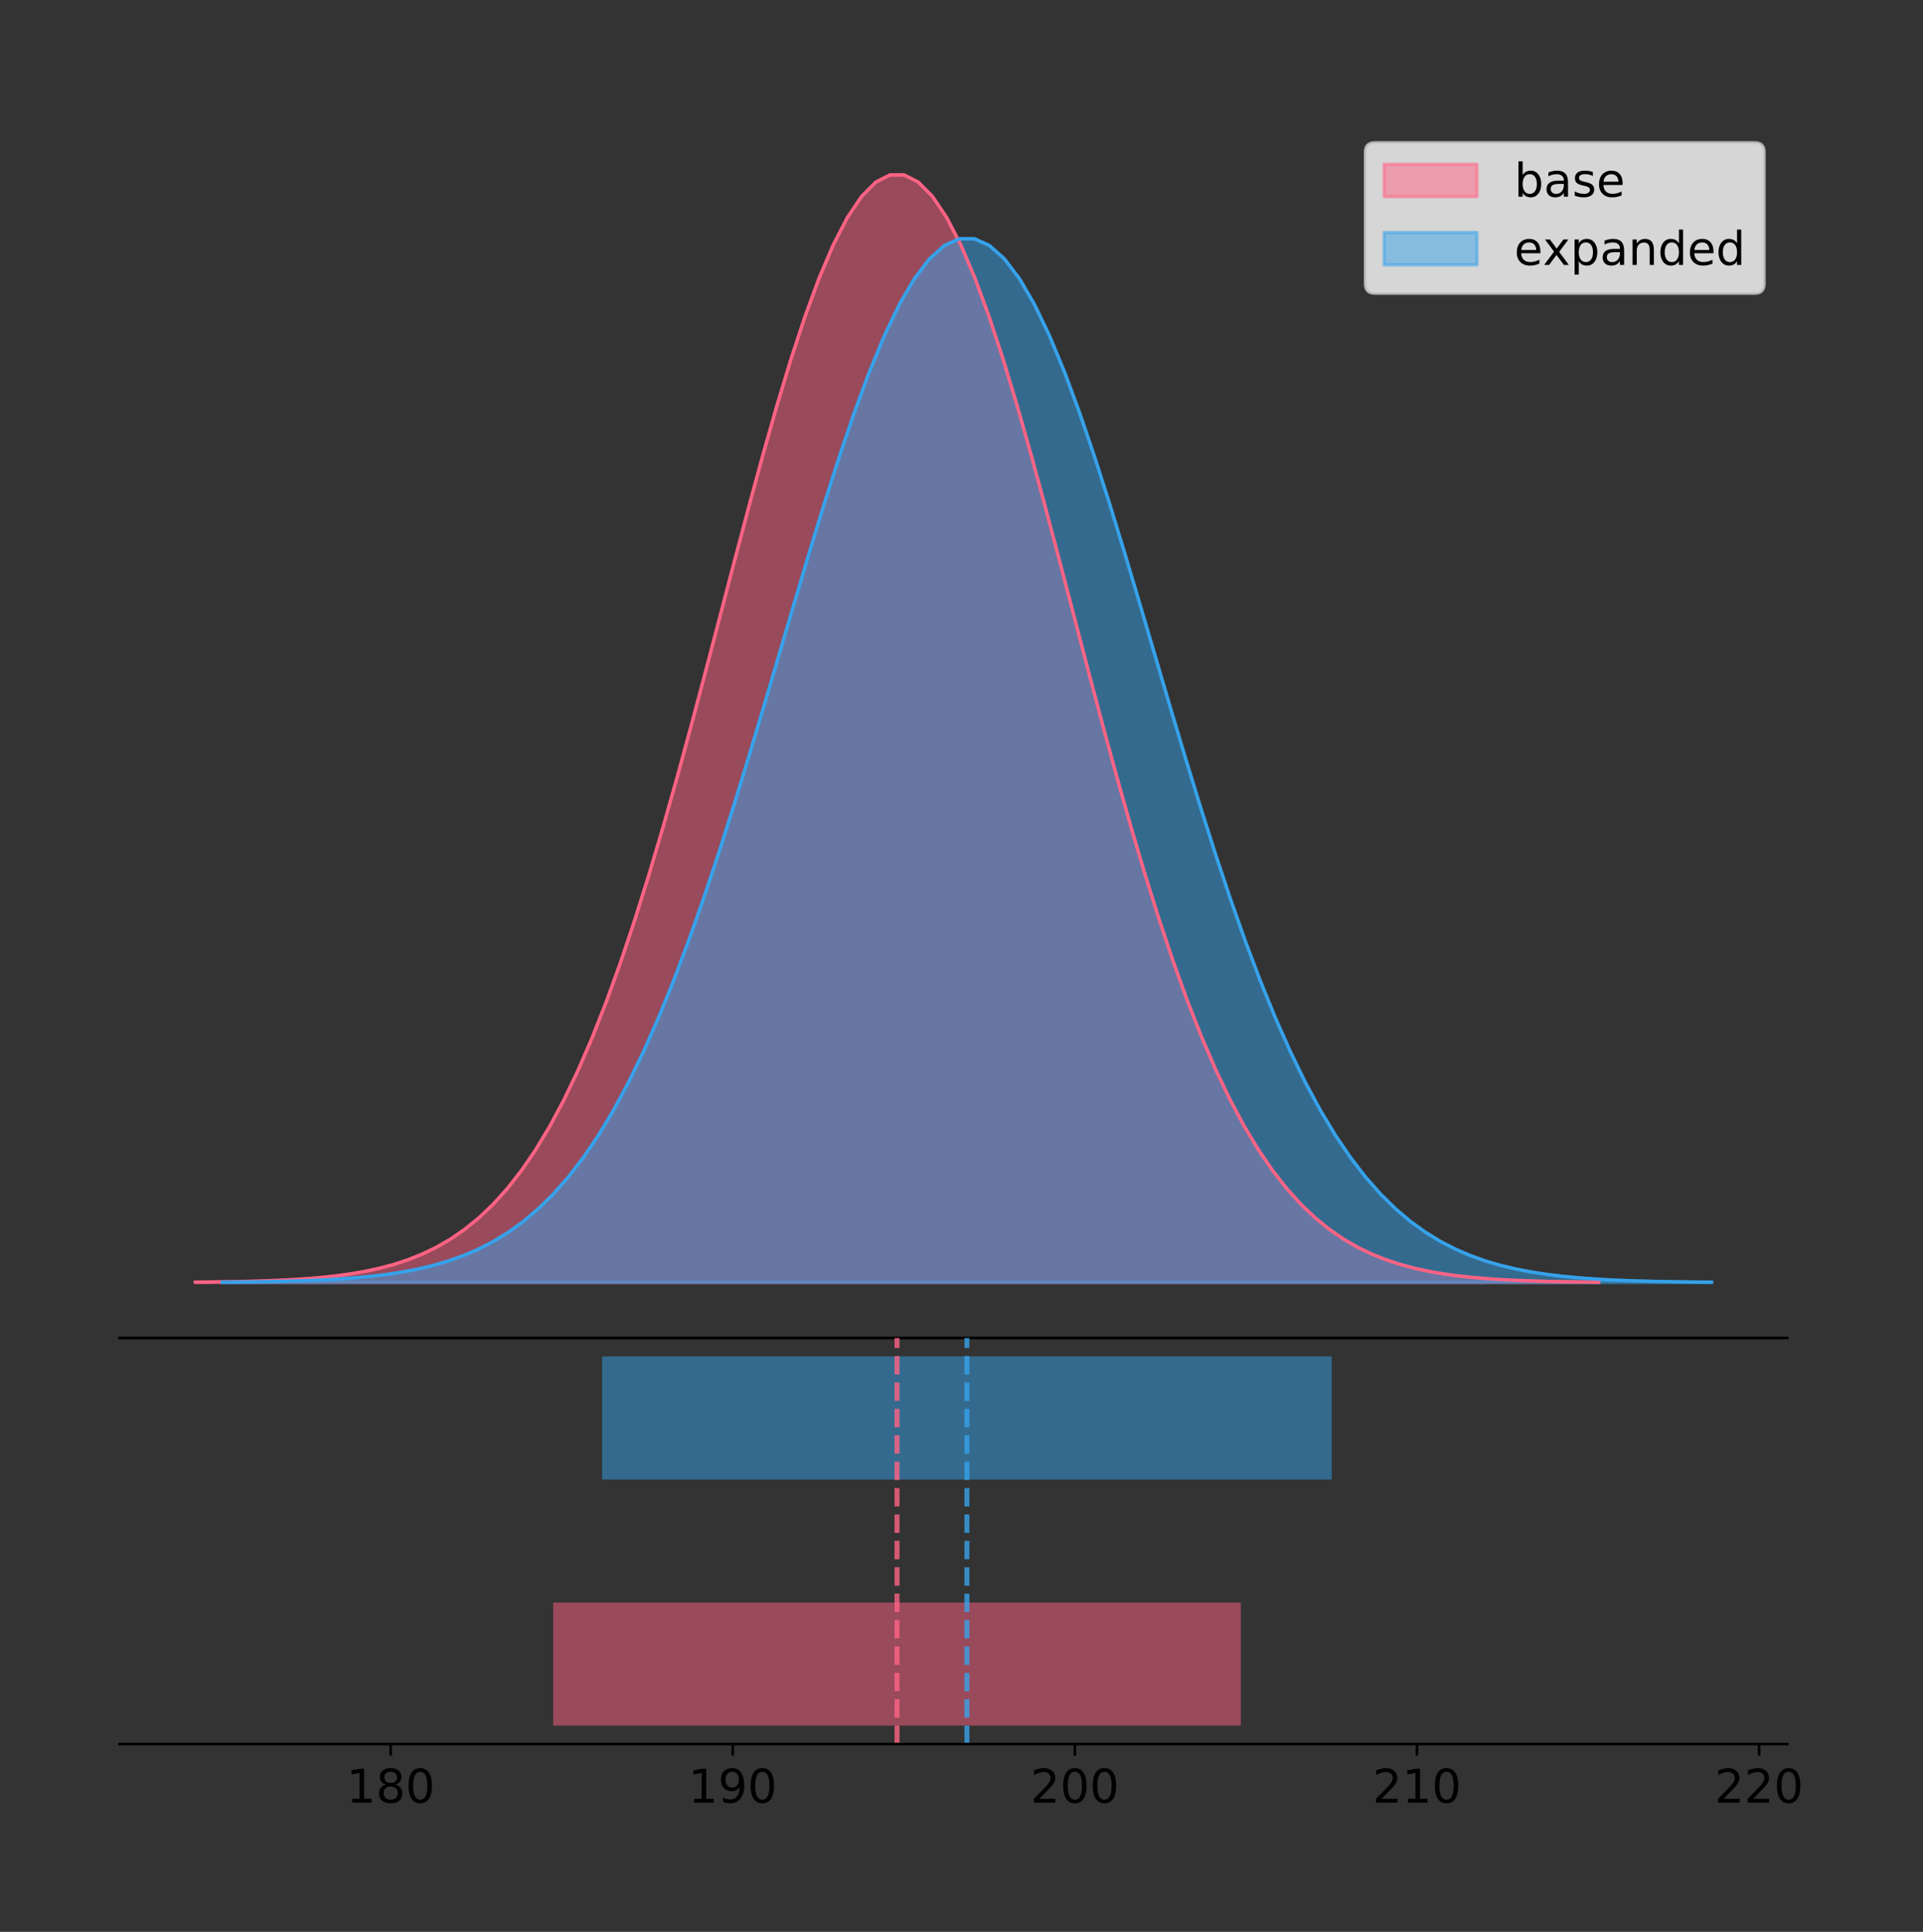 <?xml version="1.0" encoding="utf-8" standalone="no"?>
<!DOCTYPE svg PUBLIC "-//W3C//DTD SVG 1.1//EN"
  "http://www.w3.org/Graphics/SVG/1.1/DTD/svg11.dtd">
<!-- Created with matplotlib (https://matplotlib.org/) -->
<svg height="581.789pt" version="1.1" viewBox="0 0 579.059 581.789" width="579.059pt" xmlns="http://www.w3.org/2000/svg" xmlns:xlink="http://www.w3.org/1999/xlink">
 <rect x="0" y="0" width="579.059" height="581.789" fill="#333333" stroke="none"/>
 <defs>
  <style type="text/css">
*{stroke-linecap:butt;stroke-linejoin:round;}
  </style>
 </defs>
 <g id="figure_1">
  <g id="patch_1">
   <path d="M 0 581.789 
L 579.059 581.789 
L 579.059 0 
L 0 0 
z
" style="fill:none;"/>
  </g>
  <g id="axes_1">
   <g id="patch_2">
    <path d="M 36 402.93 
L 538.2 402.93 
L 538.2 36 
L 36 36 
z
" style="fill:none;"/>
   </g>
   <g id="PolyCollection_1">
    <defs>
     <path d="M 58.827 -195.538 
L 58.827 -195.65 
L 63.096 -195.692 
L 67.364 -195.749 
L 71.633 -195.825 
L 75.901 -195.925 
L 80.17 -196.058 
L 84.438 -196.23 
L 88.706 -196.455 
L 92.975 -196.744 
L 97.243 -197.115 
L 101.512 -197.585 
L 105.78 -198.179 
L 110.049 -198.923 
L 114.317 -199.848 
L 118.586 -200.99 
L 122.854 -202.39 
L 127.123 -204.093 
L 131.391 -206.151 
L 135.659 -208.617 
L 139.928 -211.552 
L 144.196 -215.017 
L 148.465 -219.078 
L 152.733 -223.801 
L 157.002 -229.25 
L 161.27 -235.488 
L 165.539 -242.572 
L 169.807 -250.552 
L 174.076 -259.468 
L 178.344 -269.344 
L 182.612 -280.192 
L 186.881 -292.002 
L 191.149 -304.744 
L 195.418 -318.365 
L 199.686 -332.786 
L 203.955 -347.901 
L 208.223 -363.58 
L 212.492 -379.667 
L 216.76 -395.98 
L 221.028 -412.318 
L 225.297 -428.462 
L 229.565 -444.18 
L 233.834 -459.23 
L 238.102 -473.372 
L 242.371 -486.366 
L 246.639 -497.987 
L 250.908 -508.025 
L 255.176 -516.294 
L 259.445 -522.64 
L 263.713 -526.94 
L 267.981 -529.111 
L 272.25 -529.111 
L 276.518 -526.94 
L 280.787 -522.64 
L 285.055 -516.294 
L 289.324 -508.025 
L 293.592 -497.987 
L 297.861 -486.366 
L 302.129 -473.372 
L 306.398 -459.23 
L 310.666 -444.18 
L 314.934 -428.462 
L 319.203 -412.318 
L 323.471 -395.98 
L 327.74 -379.667 
L 332.008 -363.58 
L 336.277 -347.901 
L 340.545 -332.786 
L 344.814 -318.365 
L 349.082 -304.744 
L 353.351 -292.002 
L 357.619 -280.192 
L 361.887 -269.344 
L 366.156 -259.468 
L 370.424 -250.552 
L 374.693 -242.572 
L 378.961 -235.488 
L 383.23 -229.25 
L 387.498 -223.801 
L 391.767 -219.078 
L 396.035 -215.017 
L 400.304 -211.552 
L 404.572 -208.617 
L 408.84 -206.151 
L 413.109 -204.093 
L 417.377 -202.39 
L 421.646 -200.99 
L 425.914 -199.848 
L 430.183 -198.923 
L 434.451 -198.179 
L 438.72 -197.585 
L 442.988 -197.115 
L 447.256 -196.744 
L 451.525 -196.455 
L 455.793 -196.23 
L 460.062 -196.058 
L 464.33 -195.925 
L 468.599 -195.825 
L 472.867 -195.749 
L 477.136 -195.692 
L 481.404 -195.65 
L 481.404 -195.538 
L 481.404 -195.538 
L 477.136 -195.538 
L 472.867 -195.538 
L 468.599 -195.538 
L 464.33 -195.538 
L 460.062 -195.538 
L 455.793 -195.538 
L 451.525 -195.538 
L 447.256 -195.538 
L 442.988 -195.538 
L 438.72 -195.538 
L 434.451 -195.538 
L 430.183 -195.538 
L 425.914 -195.538 
L 421.646 -195.538 
L 417.377 -195.538 
L 413.109 -195.538 
L 408.84 -195.538 
L 404.572 -195.538 
L 400.304 -195.538 
L 396.035 -195.538 
L 391.767 -195.538 
L 387.498 -195.538 
L 383.23 -195.538 
L 378.961 -195.538 
L 374.693 -195.538 
L 370.424 -195.538 
L 366.156 -195.538 
L 361.887 -195.538 
L 357.619 -195.538 
L 353.351 -195.538 
L 349.082 -195.538 
L 344.814 -195.538 
L 340.545 -195.538 
L 336.277 -195.538 
L 332.008 -195.538 
L 327.74 -195.538 
L 323.471 -195.538 
L 319.203 -195.538 
L 314.934 -195.538 
L 310.666 -195.538 
L 306.398 -195.538 
L 302.129 -195.538 
L 297.861 -195.538 
L 293.592 -195.538 
L 289.324 -195.538 
L 285.055 -195.538 
L 280.787 -195.538 
L 276.518 -195.538 
L 272.25 -195.538 
L 267.981 -195.538 
L 263.713 -195.538 
L 259.445 -195.538 
L 255.176 -195.538 
L 250.908 -195.538 
L 246.639 -195.538 
L 242.371 -195.538 
L 238.102 -195.538 
L 233.834 -195.538 
L 229.565 -195.538 
L 225.297 -195.538 
L 221.028 -195.538 
L 216.76 -195.538 
L 212.492 -195.538 
L 208.223 -195.538 
L 203.955 -195.538 
L 199.686 -195.538 
L 195.418 -195.538 
L 191.149 -195.538 
L 186.881 -195.538 
L 182.612 -195.538 
L 178.344 -195.538 
L 174.076 -195.538 
L 169.807 -195.538 
L 165.539 -195.538 
L 161.27 -195.538 
L 157.002 -195.538 
L 152.733 -195.538 
L 148.465 -195.538 
L 144.196 -195.538 
L 139.928 -195.538 
L 135.659 -195.538 
L 131.391 -195.538 
L 127.123 -195.538 
L 122.854 -195.538 
L 118.586 -195.538 
L 114.317 -195.538 
L 110.049 -195.538 
L 105.78 -195.538 
L 101.512 -195.538 
L 97.243 -195.538 
L 92.975 -195.538 
L 88.706 -195.538 
L 84.438 -195.538 
L 80.17 -195.538 
L 75.901 -195.538 
L 71.633 -195.538 
L 67.364 -195.538 
L 63.096 -195.538 
L 58.827 -195.538 
z
" id="mc0458af14b" style="stroke:#ff6384;stroke-opacity:0.5;"/>
    </defs>
    <g clip-path="url(#p93daa08bcc)">
     <use style="fill:#ff6384;fill-opacity:0.5;stroke:#ff6384;stroke-opacity:0.5;" x="0" xlink:href="#mc0458af14b" y="581.789"/>
    </g>
   </g>
   <g id="PolyCollection_2">
    <defs>
     <path d="M 66.951 -195.538 
L 66.951 -195.644 
L 71.48 -195.683 
L 76.01 -195.737 
L 80.539 -195.808 
L 85.069 -195.903 
L 89.598 -196.028 
L 94.128 -196.191 
L 98.657 -196.402 
L 103.187 -196.675 
L 107.716 -197.024 
L 112.246 -197.467 
L 116.775 -198.027 
L 121.305 -198.728 
L 125.834 -199.6 
L 130.364 -200.676 
L 134.893 -201.995 
L 139.423 -203.6 
L 143.952 -205.539 
L 148.482 -207.863 
L 153.011 -210.629 
L 157.541 -213.894 
L 162.07 -217.721 
L 166.6 -222.172 
L 171.129 -227.307 
L 175.659 -233.185 
L 180.189 -239.861 
L 184.718 -247.382 
L 189.248 -255.783 
L 193.777 -265.09 
L 198.307 -275.313 
L 202.836 -286.442 
L 207.366 -298.45 
L 211.895 -311.286 
L 216.425 -324.875 
L 220.954 -339.12 
L 225.484 -353.895 
L 230.013 -369.054 
L 234.543 -384.427 
L 239.072 -399.824 
L 243.602 -415.038 
L 248.131 -429.849 
L 252.661 -444.032 
L 257.19 -457.358 
L 261.72 -469.604 
L 266.249 -480.555 
L 270.779 -490.014 
L 275.308 -497.807 
L 279.838 -503.787 
L 284.367 -507.839 
L 288.897 -509.885 
L 293.426 -509.885 
L 297.956 -507.839 
L 302.485 -503.787 
L 307.015 -497.807 
L 311.544 -490.014 
L 316.074 -480.555 
L 320.604 -469.604 
L 325.133 -457.358 
L 329.663 -444.032 
L 334.192 -429.849 
L 338.722 -415.038 
L 343.251 -399.824 
L 347.781 -384.427 
L 352.31 -369.054 
L 356.84 -353.895 
L 361.369 -339.12 
L 365.899 -324.875 
L 370.428 -311.286 
L 374.958 -298.45 
L 379.487 -286.442 
L 384.017 -275.313 
L 388.546 -265.09 
L 393.076 -255.783 
L 397.605 -247.382 
L 402.135 -239.861 
L 406.664 -233.185 
L 411.194 -227.307 
L 415.723 -222.172 
L 420.253 -217.721 
L 424.782 -213.894 
L 429.312 -210.629 
L 433.841 -207.863 
L 438.371 -205.539 
L 442.9 -203.6 
L 447.43 -201.995 
L 451.959 -200.676 
L 456.489 -199.6 
L 461.019 -198.728 
L 465.548 -198.027 
L 470.078 -197.467 
L 474.607 -197.024 
L 479.137 -196.675 
L 483.666 -196.402 
L 488.196 -196.191 
L 492.725 -196.028 
L 497.255 -195.903 
L 501.784 -195.808 
L 506.314 -195.737 
L 510.843 -195.683 
L 515.373 -195.644 
L 515.373 -195.538 
L 515.373 -195.538 
L 510.843 -195.538 
L 506.314 -195.538 
L 501.784 -195.538 
L 497.255 -195.538 
L 492.725 -195.538 
L 488.196 -195.538 
L 483.666 -195.538 
L 479.137 -195.538 
L 474.607 -195.538 
L 470.078 -195.538 
L 465.548 -195.538 
L 461.019 -195.538 
L 456.489 -195.538 
L 451.959 -195.538 
L 447.43 -195.538 
L 442.9 -195.538 
L 438.371 -195.538 
L 433.841 -195.538 
L 429.312 -195.538 
L 424.782 -195.538 
L 420.253 -195.538 
L 415.723 -195.538 
L 411.194 -195.538 
L 406.664 -195.538 
L 402.135 -195.538 
L 397.605 -195.538 
L 393.076 -195.538 
L 388.546 -195.538 
L 384.017 -195.538 
L 379.487 -195.538 
L 374.958 -195.538 
L 370.428 -195.538 
L 365.899 -195.538 
L 361.369 -195.538 
L 356.84 -195.538 
L 352.31 -195.538 
L 347.781 -195.538 
L 343.251 -195.538 
L 338.722 -195.538 
L 334.192 -195.538 
L 329.663 -195.538 
L 325.133 -195.538 
L 320.604 -195.538 
L 316.074 -195.538 
L 311.544 -195.538 
L 307.015 -195.538 
L 302.485 -195.538 
L 297.956 -195.538 
L 293.426 -195.538 
L 288.897 -195.538 
L 284.367 -195.538 
L 279.838 -195.538 
L 275.308 -195.538 
L 270.779 -195.538 
L 266.249 -195.538 
L 261.72 -195.538 
L 257.19 -195.538 
L 252.661 -195.538 
L 248.131 -195.538 
L 243.602 -195.538 
L 239.072 -195.538 
L 234.543 -195.538 
L 230.013 -195.538 
L 225.484 -195.538 
L 220.954 -195.538 
L 216.425 -195.538 
L 211.895 -195.538 
L 207.366 -195.538 
L 202.836 -195.538 
L 198.307 -195.538 
L 193.777 -195.538 
L 189.248 -195.538 
L 184.718 -195.538 
L 180.189 -195.538 
L 175.659 -195.538 
L 171.129 -195.538 
L 166.6 -195.538 
L 162.07 -195.538 
L 157.541 -195.538 
L 153.011 -195.538 
L 148.482 -195.538 
L 143.952 -195.538 
L 139.423 -195.538 
L 134.893 -195.538 
L 130.364 -195.538 
L 125.834 -195.538 
L 121.305 -195.538 
L 116.775 -195.538 
L 112.246 -195.538 
L 107.716 -195.538 
L 103.187 -195.538 
L 98.657 -195.538 
L 94.128 -195.538 
L 89.598 -195.538 
L 85.069 -195.538 
L 80.539 -195.538 
L 76.01 -195.538 
L 71.48 -195.538 
L 66.951 -195.538 
z
" id="m20bf86df2e" style="stroke:#36a2eb;stroke-opacity:0.5;"/>
    </defs>
    <g clip-path="url(#p93daa08bcc)">
     <use style="fill:#36a2eb;fill-opacity:0.5;stroke:#36a2eb;stroke-opacity:0.5;" x="0" xlink:href="#m20bf86df2e" y="581.789"/>
    </g>
   </g>
   <g id="line2d_1">
    <path clip-path="url(#p93daa08bcc)" d="M 58.827 386.139 
L 63.096 386.097 
L 67.364 386.04 
L 71.633 385.965 
L 75.901 385.864 
L 80.17 385.732 
L 84.438 385.559 
L 88.706 385.334 
L 92.975 385.045 
L 97.243 384.675 
L 101.512 384.204 
L 105.78 383.61 
L 110.049 382.867 
L 114.317 381.941 
L 118.586 380.799 
L 122.854 379.399 
L 127.123 377.696 
L 131.391 375.639 
L 135.659 373.172 
L 139.928 370.238 
L 144.196 366.772 
L 148.465 362.711 
L 152.733 357.989 
L 157.002 352.539 
L 161.27 346.301 
L 165.539 339.217 
L 169.807 331.237 
L 174.076 322.322 
L 178.344 312.445 
L 182.612 301.597 
L 186.881 289.787 
L 191.149 277.045 
L 195.418 263.424 
L 199.686 249.004 
L 203.955 233.888 
L 208.223 218.209 
L 212.492 202.123 
L 216.76 185.809 
L 221.028 169.471 
L 225.297 153.327 
L 229.565 137.61 
L 233.834 122.559 
L 238.102 108.418 
L 242.371 95.423 
L 246.639 83.803 
L 250.908 73.765 
L 255.176 65.495 
L 259.445 59.15 
L 263.713 54.85 
L 267.981 52.679 
L 272.25 52.679 
L 276.518 54.85 
L 280.787 59.15 
L 285.055 65.495 
L 289.324 73.765 
L 293.592 83.803 
L 297.861 95.423 
L 302.129 108.418 
L 306.398 122.559 
L 310.666 137.61 
L 314.934 153.327 
L 319.203 169.471 
L 323.471 185.809 
L 327.74 202.123 
L 332.008 218.209 
L 336.277 233.888 
L 340.545 249.004 
L 344.814 263.424 
L 349.082 277.045 
L 353.351 289.787 
L 357.619 301.597 
L 361.887 312.445 
L 366.156 322.322 
L 370.424 331.237 
L 374.693 339.217 
L 378.961 346.301 
L 383.23 352.539 
L 387.498 357.989 
L 391.767 362.711 
L 396.035 366.772 
L 400.304 370.238 
L 404.572 373.172 
L 408.84 375.639 
L 413.109 377.696 
L 417.377 379.399 
L 421.646 380.799 
L 425.914 381.941 
L 430.183 382.867 
L 434.451 383.61 
L 438.72 384.204 
L 442.988 384.675 
L 447.256 385.045 
L 451.525 385.334 
L 455.793 385.559 
L 460.062 385.732 
L 464.33 385.864 
L 468.599 385.965 
L 472.867 386.04 
L 477.136 386.097 
L 481.404 386.139 
" style="fill:none;stroke:#ff6384;stroke-linecap:square;"/>
   </g>
   <g id="line2d_2">
    <path clip-path="url(#p93daa08bcc)" d="M 66.951 386.146 
L 71.48 386.106 
L 76.01 386.053 
L 80.539 385.981 
L 85.069 385.886 
L 89.598 385.762 
L 94.128 385.599 
L 98.657 385.387 
L 103.187 385.115 
L 107.716 384.766 
L 112.246 384.322 
L 116.775 383.763 
L 121.305 383.062 
L 125.834 382.19 
L 130.364 381.114 
L 134.893 379.794 
L 139.423 378.189 
L 143.952 376.25 
L 148.482 373.926 
L 153.011 371.161 
L 157.541 367.895 
L 162.07 364.068 
L 166.6 359.618 
L 171.129 354.483 
L 175.659 348.604 
L 180.189 341.928 
L 184.718 334.408 
L 189.248 326.006 
L 193.777 316.699 
L 198.307 306.476 
L 202.836 295.347 
L 207.366 283.339 
L 211.895 270.503 
L 216.425 256.914 
L 220.954 242.67 
L 225.484 227.894 
L 230.013 212.735 
L 234.543 197.362 
L 239.072 181.965 
L 243.602 166.752 
L 248.131 151.94 
L 252.661 137.757 
L 257.19 124.431 
L 261.72 112.186 
L 266.249 101.235 
L 270.779 91.775 
L 275.308 83.982 
L 279.838 78.003 
L 284.367 73.95 
L 288.897 71.904 
L 293.426 71.904 
L 297.956 73.95 
L 302.485 78.003 
L 307.015 83.982 
L 311.544 91.775 
L 316.074 101.235 
L 320.604 112.186 
L 325.133 124.431 
L 329.663 137.757 
L 334.192 151.94 
L 338.722 166.752 
L 343.251 181.965 
L 347.781 197.362 
L 352.31 212.735 
L 356.84 227.894 
L 361.369 242.67 
L 365.899 256.914 
L 370.428 270.503 
L 374.958 283.339 
L 379.487 295.347 
L 384.017 306.476 
L 388.546 316.699 
L 393.076 326.006 
L 397.605 334.408 
L 402.135 341.928 
L 406.664 348.604 
L 411.194 354.483 
L 415.723 359.618 
L 420.253 364.068 
L 424.782 367.895 
L 429.312 371.161 
L 433.841 373.926 
L 438.371 376.25 
L 442.9 378.189 
L 447.43 379.794 
L 451.959 381.114 
L 456.489 382.19 
L 461.019 383.062 
L 465.548 383.763 
L 470.078 384.322 
L 474.607 384.766 
L 479.137 385.115 
L 483.666 385.387 
L 488.196 385.599 
L 492.725 385.762 
L 497.255 385.886 
L 501.784 385.981 
L 506.314 386.053 
L 510.843 386.106 
L 515.373 386.146 
" style="fill:none;stroke:#36a2eb;stroke-linecap:square;"/>
   </g>
   <g id="patch_3">
    <path d="M 36 402.93 
L 538.2 402.93 
" style="fill:none;stroke:#000000;stroke-linecap:square;stroke-linejoin:miter;stroke-width:0.8;"/>
   </g>
   <g id="legend_1">
    <g id="patch_4">
     <path d="M 413.972 88.299 
L 528.4 88.299 
Q 531.2 88.299 531.2 85.499 
L 531.2 45.8 
Q 531.2 43 528.4 43 
L 413.972 43 
Q 411.172 43 411.172 45.8 
L 411.172 85.499 
Q 411.172 88.299 413.972 88.299 
z
" style="fill:#ffffff;opacity:0.8;stroke:#cccccc;stroke-linejoin:miter;"/>
    </g>
    <g id="patch_5">
     <path d="M 416.772 59.238 
L 444.772 59.238 
L 444.772 49.438 
L 416.772 49.438 
z
" style="fill:#ff6384;opacity:0.5;stroke:#ff6384;stroke-linejoin:miter;"/>
    </g>
    <g id="text_1">
     <!-- base -->
     <defs>
      <path d="M 48.688 27.297 
Q 48.688 37.203 44.609 42.844 
Q 40.531 48.484 33.406 48.484 
Q 26.266 48.484 22.188 42.844 
Q 18.109 37.203 18.109 27.297 
Q 18.109 17.391 22.188 11.75 
Q 26.266 6.109 33.406 6.109 
Q 40.531 6.109 44.609 11.75 
Q 48.688 17.391 48.688 27.297 
z
M 18.109 46.391 
Q 20.953 51.266 25.266 53.625 
Q 29.594 56 35.594 56 
Q 45.562 56 51.781 48.094 
Q 58.016 40.188 58.016 27.297 
Q 58.016 14.406 51.781 6.484 
Q 45.562 -1.422 35.594 -1.422 
Q 29.594 -1.422 25.266 0.953 
Q 20.953 3.328 18.109 8.203 
L 18.109 0 
L 9.078 0 
L 9.078 75.984 
L 18.109 75.984 
z
" id="DejaVuSans-98"/>
      <path d="M 34.281 27.484 
Q 23.391 27.484 19.188 25 
Q 14.984 22.516 14.984 16.5 
Q 14.984 11.719 18.141 8.906 
Q 21.297 6.109 26.703 6.109 
Q 34.188 6.109 38.703 11.406 
Q 43.219 16.703 43.219 25.484 
L 43.219 27.484 
z
M 52.203 31.203 
L 52.203 0 
L 43.219 0 
L 43.219 8.297 
Q 40.141 3.328 35.547 0.953 
Q 30.953 -1.422 24.312 -1.422 
Q 15.922 -1.422 10.953 3.297 
Q 6 8.016 6 15.922 
Q 6 25.141 12.172 29.828 
Q 18.359 34.516 30.609 34.516 
L 43.219 34.516 
L 43.219 35.406 
Q 43.219 41.609 39.141 45 
Q 35.062 48.391 27.688 48.391 
Q 23 48.391 18.547 47.266 
Q 14.109 46.141 10.016 43.891 
L 10.016 52.203 
Q 14.938 54.109 19.578 55.047 
Q 24.219 56 28.609 56 
Q 40.484 56 46.344 49.844 
Q 52.203 43.703 52.203 31.203 
z
" id="DejaVuSans-97"/>
      <path d="M 44.281 53.078 
L 44.281 44.578 
Q 40.484 46.531 36.375 47.5 
Q 32.281 48.484 27.875 48.484 
Q 21.188 48.484 17.844 46.438 
Q 14.5 44.391 14.5 40.281 
Q 14.5 37.156 16.891 35.375 
Q 19.281 33.594 26.516 31.984 
L 29.594 31.297 
Q 39.156 29.25 43.188 25.516 
Q 47.219 21.781 47.219 15.094 
Q 47.219 7.469 41.188 3.016 
Q 35.156 -1.422 24.609 -1.422 
Q 20.219 -1.422 15.453 -0.562 
Q 10.688 0.297 5.422 2 
L 5.422 11.281 
Q 10.406 8.688 15.234 7.391 
Q 20.062 6.109 24.812 6.109 
Q 31.156 6.109 34.562 8.281 
Q 37.984 10.453 37.984 14.406 
Q 37.984 18.062 35.516 20.016 
Q 33.062 21.969 24.703 23.781 
L 21.578 24.516 
Q 13.234 26.266 9.516 29.906 
Q 5.812 33.547 5.812 39.891 
Q 5.812 47.609 11.281 51.797 
Q 16.75 56 26.812 56 
Q 31.781 56 36.172 55.266 
Q 40.578 54.547 44.281 53.078 
z
" id="DejaVuSans-115"/>
      <path d="M 56.203 29.594 
L 56.203 25.203 
L 14.891 25.203 
Q 15.484 15.922 20.484 11.062 
Q 25.484 6.203 34.422 6.203 
Q 39.594 6.203 44.453 7.469 
Q 49.312 8.734 54.109 11.281 
L 54.109 2.781 
Q 49.266 0.734 44.188 -0.344 
Q 39.109 -1.422 33.891 -1.422 
Q 20.797 -1.422 13.156 6.188 
Q 5.516 13.812 5.516 26.812 
Q 5.516 40.234 12.766 48.109 
Q 20.016 56 32.328 56 
Q 43.359 56 49.781 48.891 
Q 56.203 41.797 56.203 29.594 
z
M 47.219 32.234 
Q 47.125 39.594 43.094 43.984 
Q 39.062 48.391 32.422 48.391 
Q 24.906 48.391 20.391 44.141 
Q 15.875 39.891 15.188 32.172 
z
" id="DejaVuSans-101"/>
     </defs>
     <g transform="translate(455.972 59.238)scale(0.14 -0.14)">
      <use xlink:href="#DejaVuSans-98"/>
      <use x="63.477" xlink:href="#DejaVuSans-97"/>
      <use x="124.756" xlink:href="#DejaVuSans-115"/>
      <use x="176.855" xlink:href="#DejaVuSans-101"/>
     </g>
    </g>
    <g id="patch_6">
     <path d="M 416.772 79.787 
L 444.772 79.787 
L 444.772 69.987 
L 416.772 69.987 
z
" style="fill:#36a2eb;opacity:0.5;stroke:#36a2eb;stroke-linejoin:miter;"/>
    </g>
    <g id="text_2">
     <!-- expanded -->
     <defs>
      <path d="M 54.891 54.688 
L 35.109 28.078 
L 55.906 0 
L 45.312 0 
L 29.391 21.484 
L 13.484 0 
L 2.875 0 
L 24.125 28.609 
L 4.688 54.688 
L 15.281 54.688 
L 29.781 35.203 
L 44.281 54.688 
z
" id="DejaVuSans-120"/>
      <path d="M 18.109 8.203 
L 18.109 -20.797 
L 9.078 -20.797 
L 9.078 54.688 
L 18.109 54.688 
L 18.109 46.391 
Q 20.953 51.266 25.266 53.625 
Q 29.594 56 35.594 56 
Q 45.562 56 51.781 48.094 
Q 58.016 40.188 58.016 27.297 
Q 58.016 14.406 51.781 6.484 
Q 45.562 -1.422 35.594 -1.422 
Q 29.594 -1.422 25.266 0.953 
Q 20.953 3.328 18.109 8.203 
z
M 48.688 27.297 
Q 48.688 37.203 44.609 42.844 
Q 40.531 48.484 33.406 48.484 
Q 26.266 48.484 22.188 42.844 
Q 18.109 37.203 18.109 27.297 
Q 18.109 17.391 22.188 11.75 
Q 26.266 6.109 33.406 6.109 
Q 40.531 6.109 44.609 11.75 
Q 48.688 17.391 48.688 27.297 
z
" id="DejaVuSans-112"/>
      <path d="M 54.891 33.016 
L 54.891 0 
L 45.906 0 
L 45.906 32.719 
Q 45.906 40.484 42.875 44.328 
Q 39.844 48.188 33.797 48.188 
Q 26.516 48.188 22.312 43.547 
Q 18.109 38.922 18.109 30.906 
L 18.109 0 
L 9.078 0 
L 9.078 54.688 
L 18.109 54.688 
L 18.109 46.188 
Q 21.344 51.125 25.703 53.562 
Q 30.078 56 35.797 56 
Q 45.219 56 50.047 50.172 
Q 54.891 44.344 54.891 33.016 
z
" id="DejaVuSans-110"/>
      <path d="M 45.406 46.391 
L 45.406 75.984 
L 54.391 75.984 
L 54.391 0 
L 45.406 0 
L 45.406 8.203 
Q 42.578 3.328 38.25 0.953 
Q 33.938 -1.422 27.875 -1.422 
Q 17.969 -1.422 11.734 6.484 
Q 5.516 14.406 5.516 27.297 
Q 5.516 40.188 11.734 48.094 
Q 17.969 56 27.875 56 
Q 33.938 56 38.25 53.625 
Q 42.578 51.266 45.406 46.391 
z
M 14.797 27.297 
Q 14.797 17.391 18.875 11.75 
Q 22.953 6.109 30.078 6.109 
Q 37.203 6.109 41.297 11.75 
Q 45.406 17.391 45.406 27.297 
Q 45.406 37.203 41.297 42.844 
Q 37.203 48.484 30.078 48.484 
Q 22.953 48.484 18.875 42.844 
Q 14.797 37.203 14.797 27.297 
z
" id="DejaVuSans-100"/>
     </defs>
     <g transform="translate(455.972 79.787)scale(0.14 -0.14)">
      <use xlink:href="#DejaVuSans-101"/>
      <use x="61.508" xlink:href="#DejaVuSans-120"/>
      <use x="120.688" xlink:href="#DejaVuSans-112"/>
      <use x="184.164" xlink:href="#DejaVuSans-97"/>
      <use x="245.443" xlink:href="#DejaVuSans-110"/>
      <use x="308.822" xlink:href="#DejaVuSans-100"/>
      <use x="372.299" xlink:href="#DejaVuSans-101"/>
      <use x="433.822" xlink:href="#DejaVuSans-100"/>
     </g>
    </g>
   </g>
  </g>
  <g id="axes_2">
   <g id="patch_7">
    <path d="M 36 525.24 
L 538.2 525.24 
L 538.2 402.93 
L 36 402.93 
z
" style="fill:none;"/>
   </g>
   <g id="patch_8">
    <path clip-path="url(#p29f0e2a018)" d="M 166.584 519.68 
L 373.647 519.68 
L 373.647 482.617 
L 166.584 482.617 
z
" style="fill:#ff6384;opacity:0.5;"/>
   </g>
   <g id="patch_9">
    <path clip-path="url(#p29f0e2a018)" d="M 181.298 445.553 
L 401.025 445.553 
L 401.025 408.49 
L 181.298 408.49 
z
" style="fill:#36a2eb;opacity:0.5;"/>
   </g>
   <g id="matplotlib.axis_1">
    <g id="xtick_1">
     <g id="line2d_3">
      <defs>
       <path d="M 0 0 
L 0 3.5 
" id="m6a46f7a10f" style="stroke:#000000;stroke-width:0.8;"/>
      </defs>
      <g>
       <use style="stroke:#000000;stroke-width:0.8;" x="117.638" xlink:href="#m6a46f7a10f" y="525.24"/>
      </g>
     </g>
     <g id="text_3">
      <!-- 180 -->
      <defs>
       <path d="M 12.406 8.297 
L 28.516 8.297 
L 28.516 63.922 
L 10.984 60.406 
L 10.984 69.391 
L 28.422 72.906 
L 38.281 72.906 
L 38.281 8.297 
L 54.391 8.297 
L 54.391 0 
L 12.406 0 
z
" id="DejaVuSans-49"/>
       <path d="M 31.781 34.625 
Q 24.75 34.625 20.719 30.859 
Q 16.703 27.094 16.703 20.516 
Q 16.703 13.922 20.719 10.156 
Q 24.75 6.391 31.781 6.391 
Q 38.812 6.391 42.859 10.172 
Q 46.922 13.969 46.922 20.516 
Q 46.922 27.094 42.891 30.859 
Q 38.875 34.625 31.781 34.625 
z
M 21.922 38.812 
Q 15.578 40.375 12.031 44.719 
Q 8.5 49.078 8.5 55.328 
Q 8.5 64.062 14.719 69.141 
Q 20.953 74.219 31.781 74.219 
Q 42.672 74.219 48.875 69.141 
Q 55.078 64.062 55.078 55.328 
Q 55.078 49.078 51.531 44.719 
Q 48 40.375 41.703 38.812 
Q 48.828 37.156 52.797 32.312 
Q 56.781 27.484 56.781 20.516 
Q 56.781 9.906 50.312 4.234 
Q 43.844 -1.422 31.781 -1.422 
Q 19.734 -1.422 13.25 4.234 
Q 6.781 9.906 6.781 20.516 
Q 6.781 27.484 10.781 32.312 
Q 14.797 37.156 21.922 38.812 
z
M 18.312 54.391 
Q 18.312 48.734 21.844 45.562 
Q 25.391 42.391 31.781 42.391 
Q 38.141 42.391 41.719 45.562 
Q 45.312 48.734 45.312 54.391 
Q 45.312 60.062 41.719 63.234 
Q 38.141 66.406 31.781 66.406 
Q 25.391 66.406 21.844 63.234 
Q 18.312 60.062 18.312 54.391 
z
" id="DejaVuSans-56"/>
       <path d="M 31.781 66.406 
Q 24.172 66.406 20.328 58.906 
Q 16.5 51.422 16.5 36.375 
Q 16.5 21.391 20.328 13.891 
Q 24.172 6.391 31.781 6.391 
Q 39.453 6.391 43.281 13.891 
Q 47.125 21.391 47.125 36.375 
Q 47.125 51.422 43.281 58.906 
Q 39.453 66.406 31.781 66.406 
z
M 31.781 74.219 
Q 44.047 74.219 50.516 64.516 
Q 56.984 54.828 56.984 36.375 
Q 56.984 17.969 50.516 8.266 
Q 44.047 -1.422 31.781 -1.422 
Q 19.531 -1.422 13.062 8.266 
Q 6.594 17.969 6.594 36.375 
Q 6.594 54.828 13.062 64.516 
Q 19.531 74.219 31.781 74.219 
z
" id="DejaVuSans-48"/>
      </defs>
      <g transform="translate(104.277 542.878)scale(0.14 -0.14)">
       <use xlink:href="#DejaVuSans-49"/>
       <use x="63.623" xlink:href="#DejaVuSans-56"/>
       <use x="127.246" xlink:href="#DejaVuSans-48"/>
      </g>
     </g>
    </g>
    <g id="xtick_2">
     <g id="line2d_4">
      <g>
       <use style="stroke:#000000;stroke-width:0.8;" x="220.653" xlink:href="#m6a46f7a10f" y="525.24"/>
      </g>
     </g>
     <g id="text_4">
      <!-- 190 -->
      <defs>
       <path d="M 10.984 1.516 
L 10.984 10.5 
Q 14.703 8.734 18.5 7.812 
Q 22.312 6.891 25.984 6.891 
Q 35.75 6.891 40.891 13.453 
Q 46.047 20.016 46.781 33.406 
Q 43.953 29.203 39.594 26.953 
Q 35.25 24.703 29.984 24.703 
Q 19.047 24.703 12.672 31.312 
Q 6.297 37.938 6.297 49.422 
Q 6.297 60.641 12.938 67.422 
Q 19.578 74.219 30.609 74.219 
Q 43.266 74.219 49.922 64.516 
Q 56.594 54.828 56.594 36.375 
Q 56.594 19.141 48.406 8.859 
Q 40.234 -1.422 26.422 -1.422 
Q 22.703 -1.422 18.891 -0.688 
Q 15.094 0.047 10.984 1.516 
z
M 30.609 32.422 
Q 37.25 32.422 41.125 36.953 
Q 45.016 41.5 45.016 49.422 
Q 45.016 57.281 41.125 61.844 
Q 37.25 66.406 30.609 66.406 
Q 23.969 66.406 20.094 61.844 
Q 16.219 57.281 16.219 49.422 
Q 16.219 41.5 20.094 36.953 
Q 23.969 32.422 30.609 32.422 
z
" id="DejaVuSans-57"/>
      </defs>
      <g transform="translate(207.292 542.878)scale(0.14 -0.14)">
       <use xlink:href="#DejaVuSans-49"/>
       <use x="63.623" xlink:href="#DejaVuSans-57"/>
       <use x="127.246" xlink:href="#DejaVuSans-48"/>
      </g>
     </g>
    </g>
    <g id="xtick_3">
     <g id="line2d_5">
      <g>
       <use style="stroke:#000000;stroke-width:0.8;" x="323.668" xlink:href="#m6a46f7a10f" y="525.24"/>
      </g>
     </g>
     <g id="text_5">
      <!-- 200 -->
      <defs>
       <path d="M 19.188 8.297 
L 53.609 8.297 
L 53.609 0 
L 7.328 0 
L 7.328 8.297 
Q 12.938 14.109 22.625 23.891 
Q 32.328 33.688 34.812 36.531 
Q 39.547 41.844 41.422 45.531 
Q 43.312 49.219 43.312 52.781 
Q 43.312 58.594 39.234 62.25 
Q 35.156 65.922 28.609 65.922 
Q 23.969 65.922 18.812 64.312 
Q 13.672 62.703 7.812 59.422 
L 7.812 69.391 
Q 13.766 71.781 18.938 73 
Q 24.125 74.219 28.422 74.219 
Q 39.75 74.219 46.484 68.547 
Q 53.219 62.891 53.219 53.422 
Q 53.219 48.922 51.531 44.891 
Q 49.859 40.875 45.406 35.406 
Q 44.188 33.984 37.641 27.219 
Q 31.109 20.453 19.188 8.297 
z
" id="DejaVuSans-50"/>
      </defs>
      <g transform="translate(310.307 542.878)scale(0.14 -0.14)">
       <use xlink:href="#DejaVuSans-50"/>
       <use x="63.623" xlink:href="#DejaVuSans-48"/>
       <use x="127.246" xlink:href="#DejaVuSans-48"/>
      </g>
     </g>
    </g>
    <g id="xtick_4">
     <g id="line2d_6">
      <g>
       <use style="stroke:#000000;stroke-width:0.8;" x="426.683" xlink:href="#m6a46f7a10f" y="525.24"/>
      </g>
     </g>
     <g id="text_6">
      <!-- 210 -->
      <g transform="translate(413.322 542.878)scale(0.14 -0.14)">
       <use xlink:href="#DejaVuSans-50"/>
       <use x="63.623" xlink:href="#DejaVuSans-49"/>
       <use x="127.246" xlink:href="#DejaVuSans-48"/>
      </g>
     </g>
    </g>
    <g id="xtick_5">
     <g id="line2d_7">
      <g>
       <use style="stroke:#000000;stroke-width:0.8;" x="529.698" xlink:href="#m6a46f7a10f" y="525.24"/>
      </g>
     </g>
     <g id="text_7">
      <!-- 220 -->
      <g transform="translate(516.337 542.878)scale(0.14 -0.14)">
       <use xlink:href="#DejaVuSans-50"/>
       <use x="63.623" xlink:href="#DejaVuSans-50"/>
       <use x="127.246" xlink:href="#DejaVuSans-48"/>
      </g>
     </g>
    </g>
   </g>
   <g id="line2d_8">
    <path clip-path="url(#p29f0e2a018)" d="M 270.116 525.24 
L 270.116 402.93 
" style="fill:none;stroke:#ff6384;stroke-dasharray:5.55,2.4;stroke-dashoffset:0;stroke-opacity:0.8;stroke-width:1.5;"/>
   </g>
   <g id="line2d_9">
    <path clip-path="url(#p29f0e2a018)" d="M 291.162 525.24 
L 291.162 402.93 
" style="fill:none;stroke:#36a2eb;stroke-dasharray:5.55,2.4;stroke-dashoffset:0;stroke-opacity:0.8;stroke-width:1.5;"/>
   </g>
   <g id="patch_10">
    <path d="M 36 525.24 
L 538.2 525.24 
" style="fill:none;stroke:#000000;stroke-linecap:square;stroke-linejoin:miter;stroke-width:0.8;"/>
   </g>
  </g>
 </g>
 <defs>
  <clipPath id="p93daa08bcc">
   <rect height="366.93" width="502.2" x="36" y="36"/>
  </clipPath>
  <clipPath id="p29f0e2a018">
   <rect height="122.31" width="502.2" x="36" y="402.93"/>
  </clipPath>
 </defs>
</svg>
